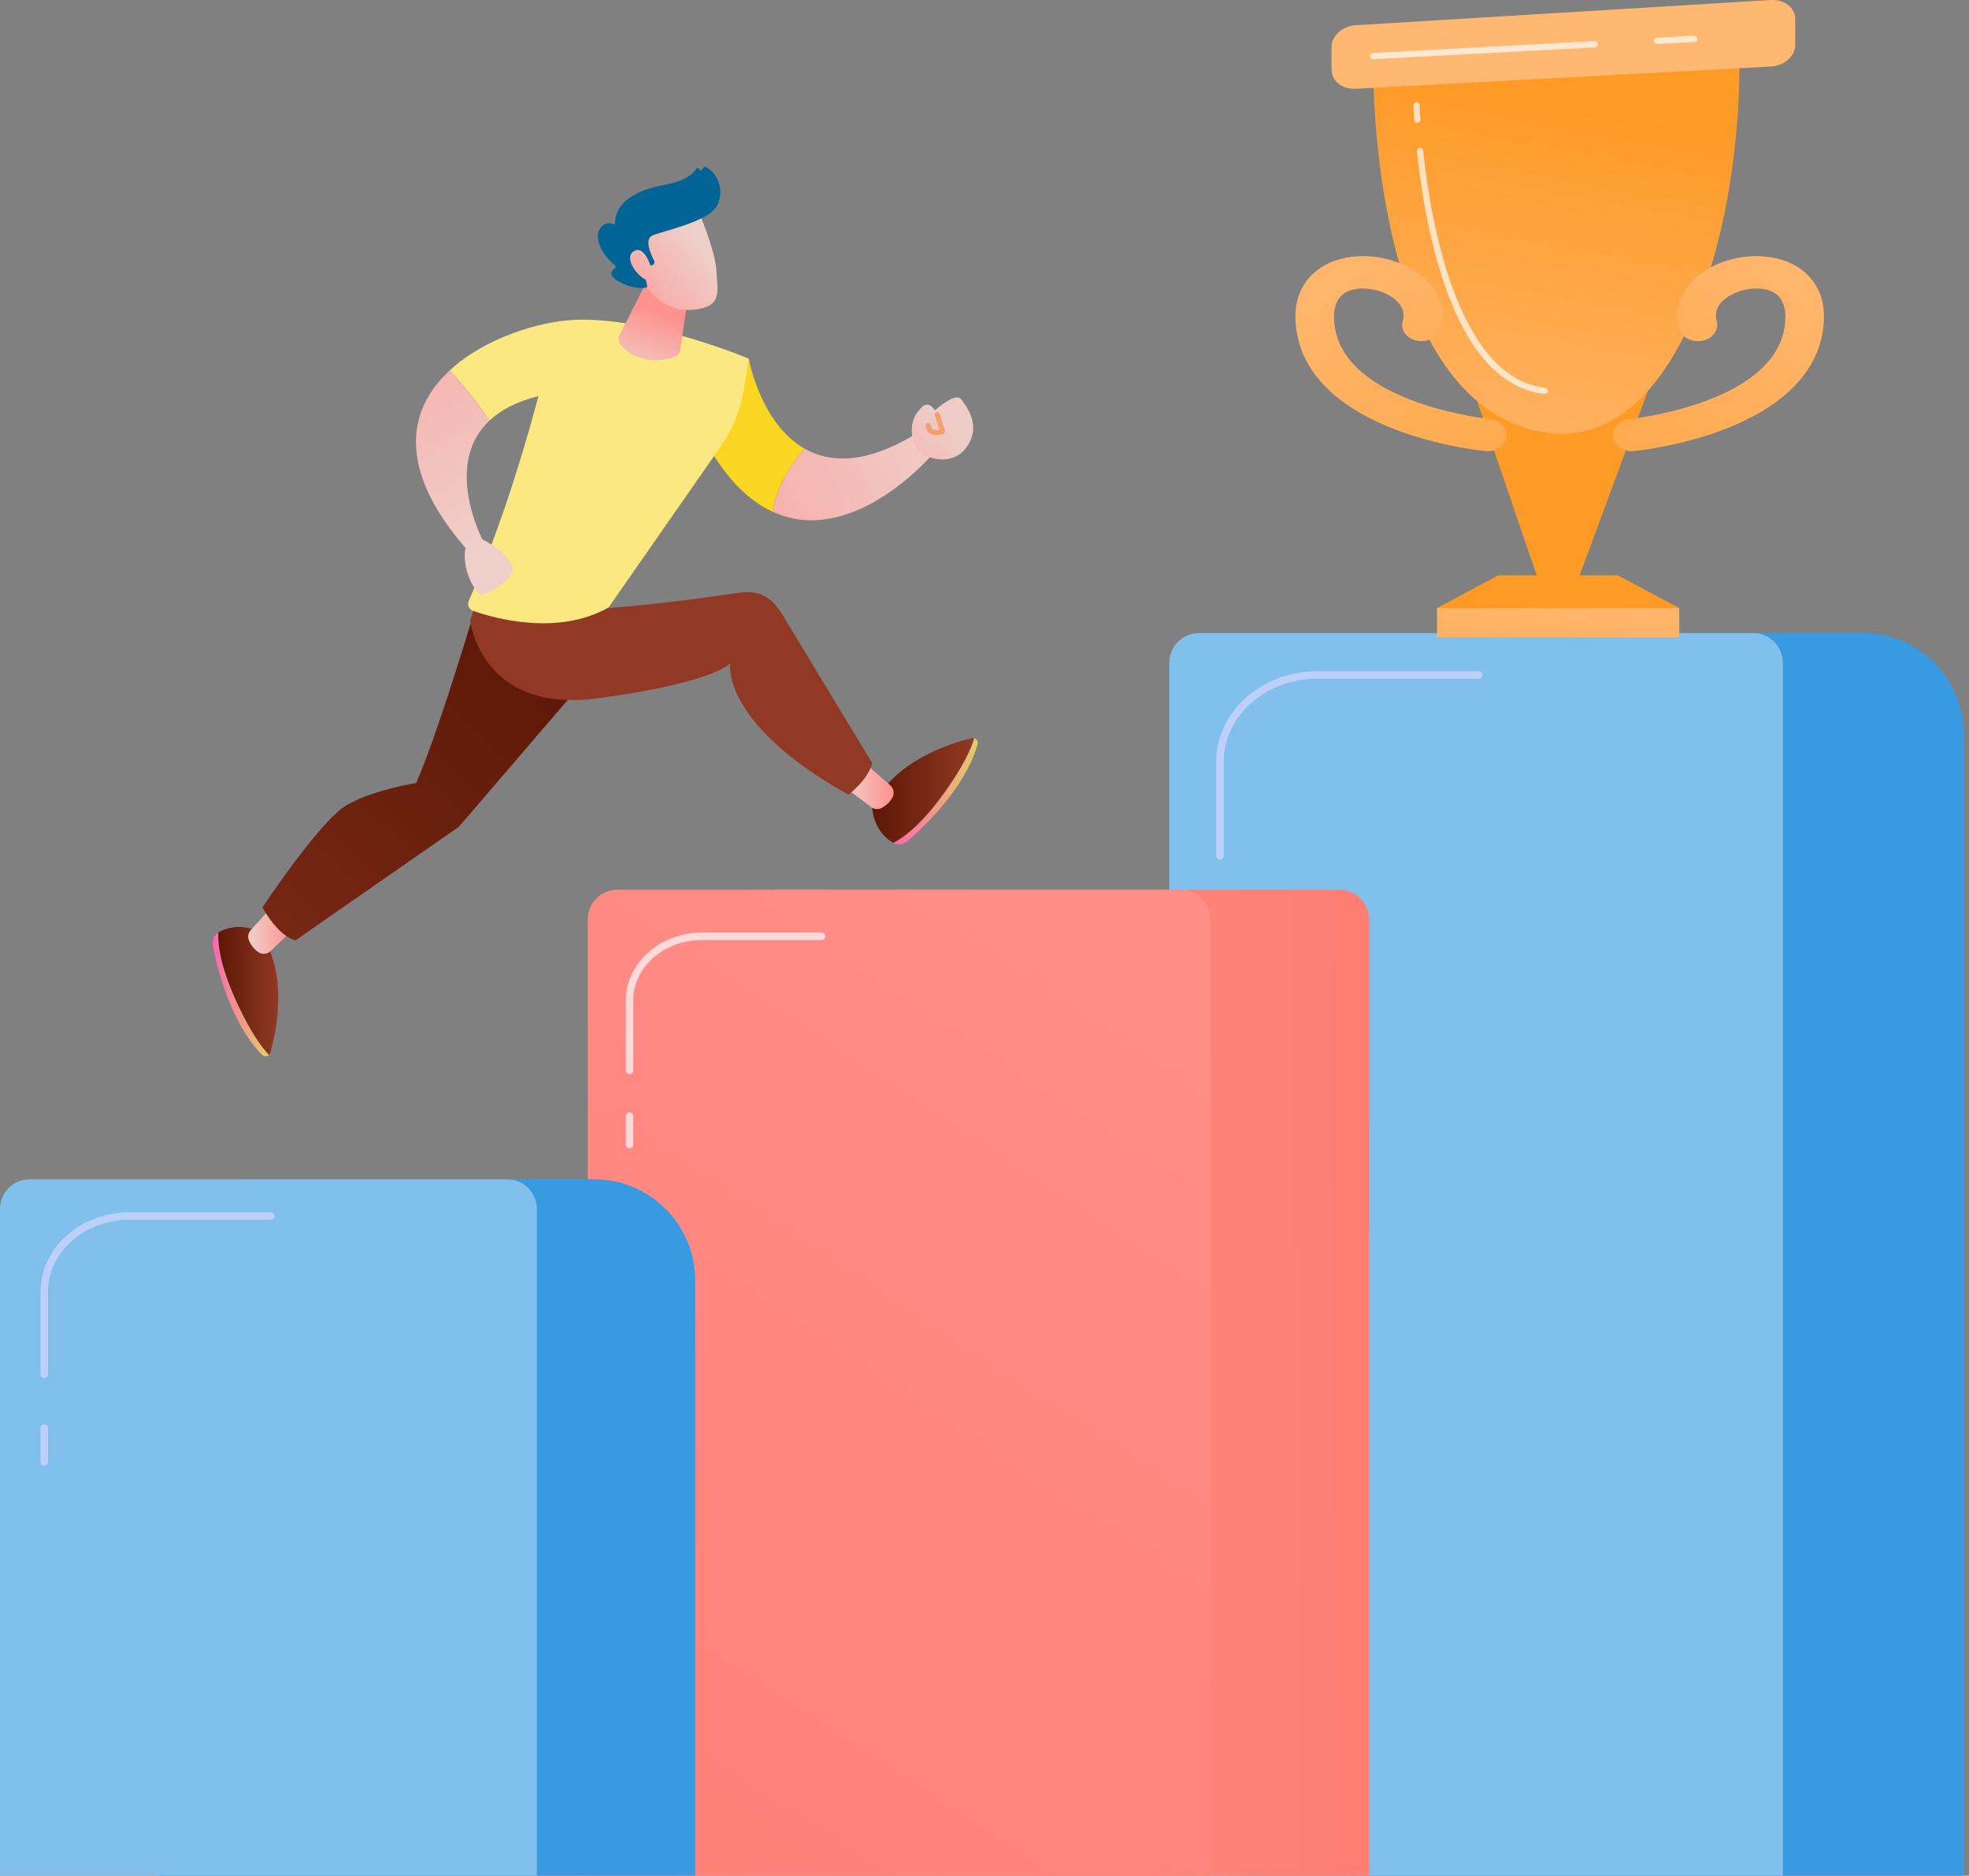 <svg width="380" height="362" viewBox="0 0 380 362" fill="none" xmlns="http://www.w3.org/2000/svg">
<rect x="0" y="0" width="380" height="362" fill="#808080" stroke="none"/>
<path d="M379 362H260.581V141.729C260.581 130.929 269.314 122.17 280.082 122.17H359.513C370.281 122.17 379.014 130.929 379.014 141.729V362H379Z" fill="#389AE1"/>
<path d="M344.082 362.001H225.663V127.911C225.663 124.75 228.22 122.185 231.372 122.185H338.373C341.524 122.185 344.082 124.75 344.082 127.911V362.001Z" fill="#81BFEC"/>
<path d="M235.441 165.895C235.046 165.895 234.721 165.569 234.721 165.172V146.973C234.721 137.364 243.496 129.54 254.278 129.54H285.409C285.805 129.54 286.13 129.866 286.13 130.263C286.13 130.66 285.805 130.986 285.409 130.986H254.278C244.302 130.986 236.176 138.158 236.176 146.959V165.158C236.162 165.569 235.837 165.895 235.441 165.895Z" fill="#BDD0FB"/>
<path d="M235.441 185.199C235.046 185.199 234.721 184.873 234.721 184.476V177.064C234.721 176.667 235.046 176.341 235.441 176.341C235.837 176.341 236.162 176.667 236.162 177.064V184.476C236.162 184.873 235.837 185.199 235.441 185.199Z" fill="white"/>
<path d="M264.227 362H143.984V177.447C143.984 174.286 146.542 171.721 149.693 171.721H258.518C261.669 171.721 264.227 174.286 264.227 177.447V362Z" fill="url(#paint0_linear_2_20520)"/>
<path d="M233.689 362H113.433V177.447C113.433 174.286 115.99 171.721 119.142 171.721H227.966C231.117 171.721 233.675 174.286 233.675 177.447V362H233.689Z" fill="url(#paint1_linear_2_20520)"/>
<g opacity="0.68">
<path d="M121.502 207.324C121.106 207.324 120.781 206.998 120.781 206.601V193.094C120.781 185.865 127.366 179.983 135.463 179.983H158.554C158.949 179.983 159.274 180.309 159.274 180.706C159.274 181.103 158.949 181.429 158.554 181.429H135.463C128.157 181.429 122.222 186.659 122.222 193.094V206.601C122.222 206.998 121.897 207.324 121.502 207.324Z" fill="white"/>
<path d="M121.502 221.626C121.106 221.626 120.781 221.3 120.781 220.903V215.404C120.781 215.007 121.106 214.681 121.502 214.681C121.897 214.681 122.222 215.007 122.222 215.404V220.903C122.222 221.314 121.897 221.626 121.502 221.626Z" fill="white"/>
</g>
<path d="M134.161 362H30.552V247.152C30.552 236.352 39.285 227.593 50.053 227.593H114.675C125.443 227.593 134.176 236.352 134.176 247.152V362H134.161Z" fill="#389AE1"/>
<path d="M103.61 362.001H0V233.334C0 230.173 2.558 227.607 5.709 227.607H97.901C101.052 227.607 103.61 230.173 103.61 233.334V362.001Z" fill="#81BFEC"/>
<path d="M8.549 265.947C8.154 265.947 7.829 265.621 7.829 265.224V249.293C7.829 240.831 15.544 233.957 25.026 233.957H52.271C52.667 233.957 52.992 234.283 52.992 234.68C52.992 235.077 52.667 235.403 52.271 235.403H25.026C16.336 235.403 9.27 241.639 9.27 249.293V265.224C9.27 265.621 8.959 265.947 8.549 265.947Z" fill="#BDD0FB"/>
<path d="M8.549 282.841C8.154 282.841 7.829 282.515 7.829 282.119V275.627C7.829 275.23 8.154 274.904 8.549 274.904C8.945 274.904 9.27 275.23 9.27 275.627V282.119C9.27 282.515 8.959 282.841 8.549 282.841Z" fill="#BDD0FB"/>
<path d="M144.493 69.203L135.223 83.49C139.533 91.909 144.309 96.558 149.1 98.769C149.948 93.525 153.014 89.174 155.247 86.58C146.726 81.704 144.493 69.203 144.493 69.203Z" fill="url(#paint2_linear_2_20520)"/>
<path d="M176.302 84.014C166.82 89.641 160.052 89.315 155.261 86.579C153.014 89.159 149.962 93.524 149.114 98.768C164.333 105.784 179.567 88.11 179.567 88.11L176.302 84.014Z" fill="url(#paint3_linear_2_20520)"/>
<path d="M176.825 86.466C176.825 86.466 174.267 81.987 177.942 78.557C177.942 78.557 179.129 77.197 180.429 79.195C180.429 79.195 184.385 75.595 185.474 77.041C186.562 78.486 189.43 82.086 186.618 86.197C183.792 90.335 178.069 88.479 176.825 86.466Z" fill="url(#paint4_linear_2_20520)"/>
<path d="M180.711 83.986C180.33 83.986 179.92 83.915 179.567 83.702C179.213 83.489 178.775 83.05 178.662 82.157C178.634 81.888 178.818 81.647 179.086 81.618C179.355 81.59 179.595 81.774 179.623 82.044C179.68 82.455 179.821 82.724 180.075 82.88C180.415 83.078 180.923 83.05 181.305 82.965L180.415 80.13C180.33 79.875 180.471 79.606 180.725 79.521C180.98 79.436 181.248 79.578 181.333 79.833L182.379 83.135C182.449 83.376 182.336 83.631 182.096 83.73C181.969 83.773 181.39 83.986 180.711 83.986Z" fill="#F79E6D"/>
<path d="M42.127 179.983C41.307 180.479 40.883 181.528 41.081 182.549C41.858 186.588 44.388 197.261 50.563 203.582C50.973 203.993 51.566 203.965 51.92 203.582C50.351 201.952 48.415 199.16 46.154 194.412C42.664 187.127 42.028 182.634 42.127 179.983Z" fill="url(#paint5_linear_2_20520)"/>
<path d="M50.097 179.827C50.097 179.827 46.112 177.659 42.155 179.955C42.141 179.955 42.141 179.969 42.127 179.969C42.028 182.634 42.678 187.127 46.154 194.412C48.415 199.146 50.351 201.938 51.92 203.582C52.033 203.469 52.118 203.313 52.174 203.129C53.333 199.089 55.778 187.864 50.097 179.827Z" fill="url(#paint6_linear_2_20520)"/>
<path d="M55.834 180.083L52.231 183.555C51.595 184.165 50.62 184.264 49.885 183.782C49.249 183.357 48.528 182.648 48.048 181.514C47.765 180.834 47.892 180.04 48.401 179.502L52.005 175.533C52.867 174.583 54.393 174.739 55.043 175.845L56.173 177.758C56.611 178.495 56.47 179.459 55.834 180.083Z" fill="url(#paint7_linear_2_20520)"/>
<path d="M172.388 162.677C173.222 163.145 174.338 163.003 175.129 162.323C178.252 159.658 186.237 152.161 188.667 143.656C188.823 143.089 188.498 142.593 188.003 142.466C187.367 144.634 185.897 147.71 182.916 152.019C178.323 158.652 174.748 161.444 172.388 162.677Z" fill="url(#paint8_linear_2_20520)"/>
<path d="M168.318 155.803C168.318 155.803 168.403 160.339 172.36 162.663C172.374 162.663 172.374 162.677 172.388 162.677C174.748 161.444 178.323 158.666 182.916 152.033C185.912 147.71 187.367 144.649 188.003 142.48C187.848 142.438 187.664 142.438 187.48 142.48C183.41 143.444 172.473 146.86 168.318 155.803Z" fill="url(#paint9_linear_2_20520)"/>
<path d="M168.036 148.277L171.809 151.565C172.473 152.146 172.657 153.11 172.247 153.889C171.879 154.57 171.243 155.349 170.155 155.93C169.505 156.271 168.714 156.214 168.12 155.76L163.853 152.515C162.835 151.735 162.85 150.204 163.895 149.453L165.69 148.163C166.396 147.653 167.372 147.696 168.036 148.277Z" fill="url(#paint10_linear_2_20520)"/>
<path d="M92.434 114.955C92.434 114.955 85.086 140.085 80.323 151.126C80.323 151.126 72.014 152.402 66.871 155.406C61.727 158.425 50.648 175.122 50.648 175.122C50.648 175.122 53.545 180.635 57.035 181.471L88.576 159.559L113.744 130.206L112.543 116.585L92.434 114.955Z" fill="url(#paint11_linear_2_20520)"/>
<path d="M92.9 112.899L90.752 119.774C90.752 119.774 92.716 137.816 115.397 134.769C138.063 131.722 140.918 128.008 140.918 128.008C140.918 128.008 138.954 139.531 163.74 153.379C163.74 153.379 167.513 150.53 168.332 147.284L150.965 118.569C148.549 114.799 146.302 113.807 141.893 114.501C132.142 116.032 113.871 118.03 111.101 117.548L92.9 112.899Z" fill="url(#paint12_linear_2_20520)"/>
<path d="M110.606 61.747C103.993 62.087 93.55 65.234 86.81 71.47C88.887 73.766 92.081 77.494 94.454 81.179C96.574 79.181 99.626 77.508 103.922 76.445C100.206 90.364 95.825 103.63 90.469 115.961C90.13 116.726 90.512 117.619 91.303 117.903C95.444 119.348 107.653 122.793 117.446 117.251L139.151 86.083C141.483 82.724 143.023 78.883 143.631 74.843L144.493 69.217C144.493 69.202 124.992 61.01 110.606 61.747Z" fill="url(#paint13_linear_2_20520)"/>
<path d="M98.765 108.917C97.818 106.834 94.596 104.878 93.056 104.041C91.713 101.263 86.357 88.805 94.455 81.18C92.081 77.495 88.887 73.753 86.81 71.471C79.023 78.642 76.169 89.939 89.82 105.742C89.071 109.64 91.501 114.176 92.815 114.799C93.423 115.097 100.022 111.695 98.765 108.917Z" fill="url(#paint14_linear_2_20520)"/>
<path d="M125.261 53.47L119.594 64.596C119.255 65.276 119.354 66.098 119.862 66.665C121.233 68.196 124.483 70.691 130.122 68.905C130.743 68.706 131.196 68.153 131.28 67.516L132.764 57.41L125.261 53.47Z" fill="url(#paint15_linear_2_20520)"/>
<path d="M134.714 40.544C134.714 40.544 138.035 48.212 138.261 52.223C138.487 56.248 139.349 58.856 134.714 59.664C130.079 60.472 126.165 58.162 124.059 54.151C124.059 54.151 120.739 47.971 121.488 45.448C122.222 42.925 134.714 40.544 134.714 40.544Z" fill="url(#paint16_linear_2_20520)"/>
<path d="M125.642 51.273L125.911 51.16C126.25 51.018 126.391 50.607 126.222 50.281C125.572 49.02 124.3 46.114 125.939 45.434C128.059 44.555 136.467 42.84 138.275 39.849C140.014 36.972 138.473 33.259 136.156 32.21C136 32.139 135.817 32.196 135.732 32.352L135.534 32.72C135.407 32.975 135.025 32.933 134.955 32.663C134.884 32.408 134.531 32.352 134.389 32.578C133.838 33.471 132.326 34.931 128.299 35.668C122.576 36.731 118.803 39.056 118.704 43.01C118.704 43.265 118.435 43.407 118.209 43.265C117.785 43.01 117.107 42.883 116.203 43.648C114.634 44.966 115.27 48.41 118.718 51.231C118.887 51.358 118.873 51.628 118.704 51.741C118.082 52.152 117.149 53.116 119.566 54.406C122.067 55.738 123.918 55.639 124.639 55.511C124.823 55.483 124.936 55.313 124.893 55.129L124.13 51.642C124.088 51.443 124.243 51.259 124.441 51.259H125.642V51.273Z" fill="#006497"/>
<path d="M125.783 52.011C125.783 52.011 124.512 47.121 122.321 48.481C120.131 49.856 123.452 53.967 125.218 54.151L125.783 52.011Z" fill="url(#paint17_linear_2_20520)"/>
<g clip-path="url(#clip0_2_20520)">
<path d="M304.468 112.102H296.933L285.083 77.423L318.028 75.425L304.468 112.102Z" fill="url(#paint18_linear_2_20520)"/>
<path d="M265.042 12.996C264.999 15.929 264.999 73.227 294.241 82.538C323.484 91.85 336.688 43.352 335.634 8.829L265.042 12.996Z" fill="url(#paint19_linear_2_20520)"/>
<path d="M324.082 117.359H277.334V123H324.082V117.359Z" fill="url(#paint20_linear_2_20520)"/>
<path d="M324.082 117.36H277.334L289.17 111.039H312.245L324.082 117.36Z" fill="url(#paint21_linear_2_20520)"/>
<path d="M261.651 4.862C259.088 5.017 256.979 6.902 256.979 9.056V13.464C256.979 15.618 259.073 17.276 261.651 17.135L341.787 12.84C344.351 12.699 346.459 10.828 346.459 8.674V3.643C346.459 1.489 344.365 -0.155 341.787 0L261.651 4.862Z" fill="url(#paint22_linear_2_20520)"/>
<path d="M314.952 87.088C313.086 87.088 311.476 85.912 311.263 84.325C311.035 82.61 312.502 81.065 314.539 80.867C314.923 80.824 341.816 78.004 344.365 63.364C344.793 60.898 344.75 57.667 342.086 56.32C339.879 55.215 336.275 55.569 333.697 57.142C332.23 58.035 330.62 59.608 331.304 62.003C331.788 63.676 330.549 65.362 328.54 65.759C326.546 66.156 324.538 65.121 324.054 63.449C322.814 59.112 324.78 54.861 329.295 52.097C334.309 49.022 341.146 48.554 345.918 50.963C348.71 52.366 353.168 55.966 351.729 64.243C350.305 72.434 343.44 78.982 331.859 83.205C323.555 86.238 315.707 87.017 315.379 87.046C315.237 87.074 315.094 87.088 314.952 87.088Z" fill="url(#paint23_linear_2_20520)"/>
<path d="M287.062 87.088C288.928 87.088 290.538 85.912 290.752 84.325C290.979 82.61 289.512 81.065 287.475 80.867C287.091 80.824 260.199 78.004 257.649 63.364C257.222 60.898 257.264 57.667 259.928 56.32C262.136 55.215 265.739 55.569 268.318 57.142C269.785 58.035 271.394 59.608 270.711 62.003C270.226 63.676 271.465 65.362 273.474 65.759C275.468 66.156 277.476 65.121 277.961 63.449C279.2 59.112 277.234 54.861 272.719 52.097C267.705 49.022 260.868 48.554 256.096 50.963C253.305 52.38 248.832 55.98 250.285 64.257C251.709 72.448 258.575 78.996 270.155 83.219C278.459 86.252 286.307 87.031 286.635 87.06C286.778 87.074 286.92 87.088 287.062 87.088Z" fill="url(#paint24_linear_2_20520)"/>
<path opacity="0.68" d="M319.781 8.489C319.453 8.489 319.197 8.234 319.168 7.922C319.154 7.582 319.41 7.299 319.738 7.285L326.888 6.902C327.23 6.888 327.515 7.143 327.529 7.469C327.543 7.809 327.287 8.092 326.959 8.107L319.809 8.489C319.795 8.489 319.795 8.489 319.781 8.489Z" fill="white"/>
<path opacity="0.68" d="M265.042 11.423C264.714 11.423 264.458 11.168 264.429 10.857C264.415 10.516 264.671 10.233 264.999 10.219L307.744 7.937C308.072 7.923 308.371 8.178 308.385 8.504C308.4 8.844 308.143 9.128 307.816 9.142L265.07 11.423C265.056 11.423 265.056 11.423 265.042 11.423Z" fill="white"/>
<path opacity="0.68" d="M298.144 76.034C298.116 76.034 298.101 76.034 298.073 76.034C290.339 75.141 284.142 68.877 279.684 57.398C275.995 47.917 274.257 36.82 273.445 29.181C273.417 28.855 273.659 28.543 273.987 28.515C274.329 28.487 274.628 28.727 274.656 29.053C276.052 42.163 281.123 72.888 298.215 74.844C298.543 74.886 298.785 75.184 298.757 75.51C298.714 75.807 298.443 76.034 298.144 76.034Z" fill="white"/>
<path opacity="0.68" d="M273.531 23.71C273.217 23.71 272.947 23.469 272.918 23.143C272.804 21.4 272.776 20.394 272.776 20.351C272.762 20.011 273.032 19.742 273.36 19.727C273.716 19.699 273.972 19.983 273.987 20.309C273.987 20.323 274.015 21.343 274.129 23.058C274.158 23.398 273.901 23.682 273.559 23.696C273.559 23.71 273.545 23.71 273.531 23.71Z" fill="white"/>
</g>
<defs>
<linearGradient id="paint0_linear_2_20520" x1="122.249" y1="267.458" x2="357.838" y2="265.798" gradientUnits="userSpaceOnUse">
<stop stop-color="#FF928E"/>
<stop offset="1" stop-color="#FE7062"/>
</linearGradient>
<linearGradient id="paint1_linear_2_20520" x1="265.447" y1="128.12" x2="-30.558" y2="578.818" gradientUnits="userSpaceOnUse">
<stop stop-color="#FF928E"/>
<stop offset="1" stop-color="#FE7062"/>
</linearGradient>
<linearGradient id="paint2_linear_2_20520" x1="216.069" y1="-60.985" x2="181.18" y2="10.519" gradientUnits="userSpaceOnUse">
<stop stop-color="#FF66AF"/>
<stop offset="1" stop-color="#F8D621"/>
</linearGradient>
<linearGradient id="paint3_linear_2_20520" x1="183.237" y1="81.43" x2="113.586" y2="115.07" gradientUnits="userSpaceOnUse">
<stop stop-color="#EFCFCA"/>
<stop offset="1" stop-color="#FF928E"/>
</linearGradient>
<linearGradient id="paint4_linear_2_20520" x1="183.569" y1="82.117" x2="161.448" y2="104.134" gradientUnits="userSpaceOnUse">
<stop stop-color="#EECDC8"/>
<stop offset="1" stop-color="#FF928E"/>
</linearGradient>
<linearGradient id="paint5_linear_2_20520" x1="41.026" y1="191.928" x2="51.918" y2="191.928" gradientUnits="userSpaceOnUse">
<stop stop-color="#FF66AF"/>
<stop offset="1" stop-color="#E2CE62"/>
</linearGradient>
<linearGradient id="paint6_linear_2_20520" x1="42.114" y1="191.241" x2="53.704" y2="191.241" gradientUnits="userSpaceOnUse">
<stop stop-color="#5D1706"/>
<stop offset="1" stop-color="#913924"/>
</linearGradient>
<linearGradient id="paint7_linear_2_20520" x1="47.9" y1="179.486" x2="56.423" y2="179.486" gradientUnits="userSpaceOnUse">
<stop stop-color="#EFCFCA"/>
<stop offset="1" stop-color="#FF928E"/>
</linearGradient>
<linearGradient id="paint8_linear_2_20520" x1="172.389" y1="152.704" x2="188.717" y2="152.704" gradientUnits="userSpaceOnUse">
<stop stop-color="#FF66AF"/>
<stop offset="1" stop-color="#E2CE62"/>
</linearGradient>
<linearGradient id="paint9_linear_2_20520" x1="168.319" y1="152.551" x2="188.007" y2="152.551" gradientUnits="userSpaceOnUse">
<stop stop-color="#5D1706"/>
<stop offset="1" stop-color="#913924"/>
</linearGradient>
<linearGradient id="paint10_linear_2_20520" x1="163.1" y1="151.979" x2="172.464" y2="151.979" gradientUnits="userSpaceOnUse">
<stop stop-color="#EFCFCA"/>
<stop offset="1" stop-color="#FF928E"/>
</linearGradient>
<linearGradient id="paint11_linear_2_20520" x1="105.287" y1="121.869" x2="-8.628" y2="239.784" gradientUnits="userSpaceOnUse">
<stop stop-color="#5D1706"/>
<stop offset="1" stop-color="#913924"/>
</linearGradient>
<linearGradient id="paint12_linear_2_20520" x1="293.185" y1="49.543" x2="162.828" y2="115.249" gradientUnits="userSpaceOnUse">
<stop stop-color="#5D1706"/>
<stop offset="1" stop-color="#913924"/>
</linearGradient>
<linearGradient id="paint13_linear_2_20520" x1="187.663" y1="-74.847" x2="152.773" y2="-3.343" gradientUnits="userSpaceOnUse">
<stop stop-color="#FF66AF"/>
<stop offset="1" stop-color="#FBE881"/>
</linearGradient>
<linearGradient id="paint14_linear_2_20520" x1="96.896" y1="104.249" x2="55.302" y2="30.953" gradientUnits="userSpaceOnUse">
<stop stop-color="#EFCFCA"/>
<stop offset="1" stop-color="#FF928E"/>
</linearGradient>
<linearGradient id="paint15_linear_2_20520" x1="123.071" y1="72.835" x2="127.428" y2="60.448" gradientUnits="userSpaceOnUse">
<stop stop-color="#EFCFCA"/>
<stop offset="1" stop-color="#FF928E"/>
</linearGradient>
<linearGradient id="paint16_linear_2_20520" x1="135.412" y1="47.282" x2="116.356" y2="61.82" gradientUnits="userSpaceOnUse">
<stop stop-color="#EFCFCA"/>
<stop offset="1" stop-color="#FF928E"/>
</linearGradient>
<linearGradient id="paint17_linear_2_20520" x1="133.054" y1="44.191" x2="113.998" y2="58.728" gradientUnits="userSpaceOnUse">
<stop stop-color="#EFCFCA"/>
<stop offset="1" stop-color="#FF928E"/>
</linearGradient>
<linearGradient id="paint18_linear_2_20520" x1="393.833" y1="-123.983" x2="354.307" y2="-35.811" gradientUnits="userSpaceOnUse">
<stop stop-color="#FFB872"/>
<stop offset="1" stop-color="#FE9A26"/>
</linearGradient>
<linearGradient id="paint19_linear_2_20520" x1="284.962" y1="101.789" x2="300.366" y2="18.575" gradientUnits="userSpaceOnUse">
<stop stop-color="#FFB872"/>
<stop offset="1" stop-color="#FE9A26"/>
</linearGradient>
<linearGradient id="paint20_linear_2_20520" x1="301.151" y1="112.913" x2="298.406" y2="158.082" gradientUnits="userSpaceOnUse">
<stop stop-color="#FFB872"/>
<stop offset="1" stop-color="#FE9A26"/>
</linearGradient>
<linearGradient id="paint21_linear_2_20520" x1="393.302" y1="-14.413" x2="310.261" y2="104.956" gradientUnits="userSpaceOnUse">
<stop stop-color="#FFB872"/>
<stop offset="1" stop-color="#FE9A26"/>
</linearGradient>
<linearGradient id="paint22_linear_2_20520" x1="304.23" y1="-15.77" x2="318.668" y2="-158.941" gradientUnits="userSpaceOnUse">
<stop stop-color="#FFB872"/>
<stop offset="0.346" stop-color="#FFAF59"/>
<stop offset="1" stop-color="#FE9A26"/>
</linearGradient>
<linearGradient id="paint23_linear_2_20520" x1="351.923" y1="45.141" x2="276.466" y2="140.036" gradientUnits="userSpaceOnUse">
<stop stop-color="#FFB872"/>
<stop offset="1" stop-color="#FE9A26"/>
</linearGradient>
<linearGradient id="paint24_linear_2_20520" x1="250.081" y1="45.141" x2="325.538" y2="140.036" gradientUnits="userSpaceOnUse">
<stop stop-color="#FFB872"/>
<stop offset="1" stop-color="#FE9A26"/>
</linearGradient>
<clipPath id="clip0_2_20520">
<rect width="102" height="123" fill="white" transform="translate(250)"/>
</clipPath>
</defs>
</svg>
